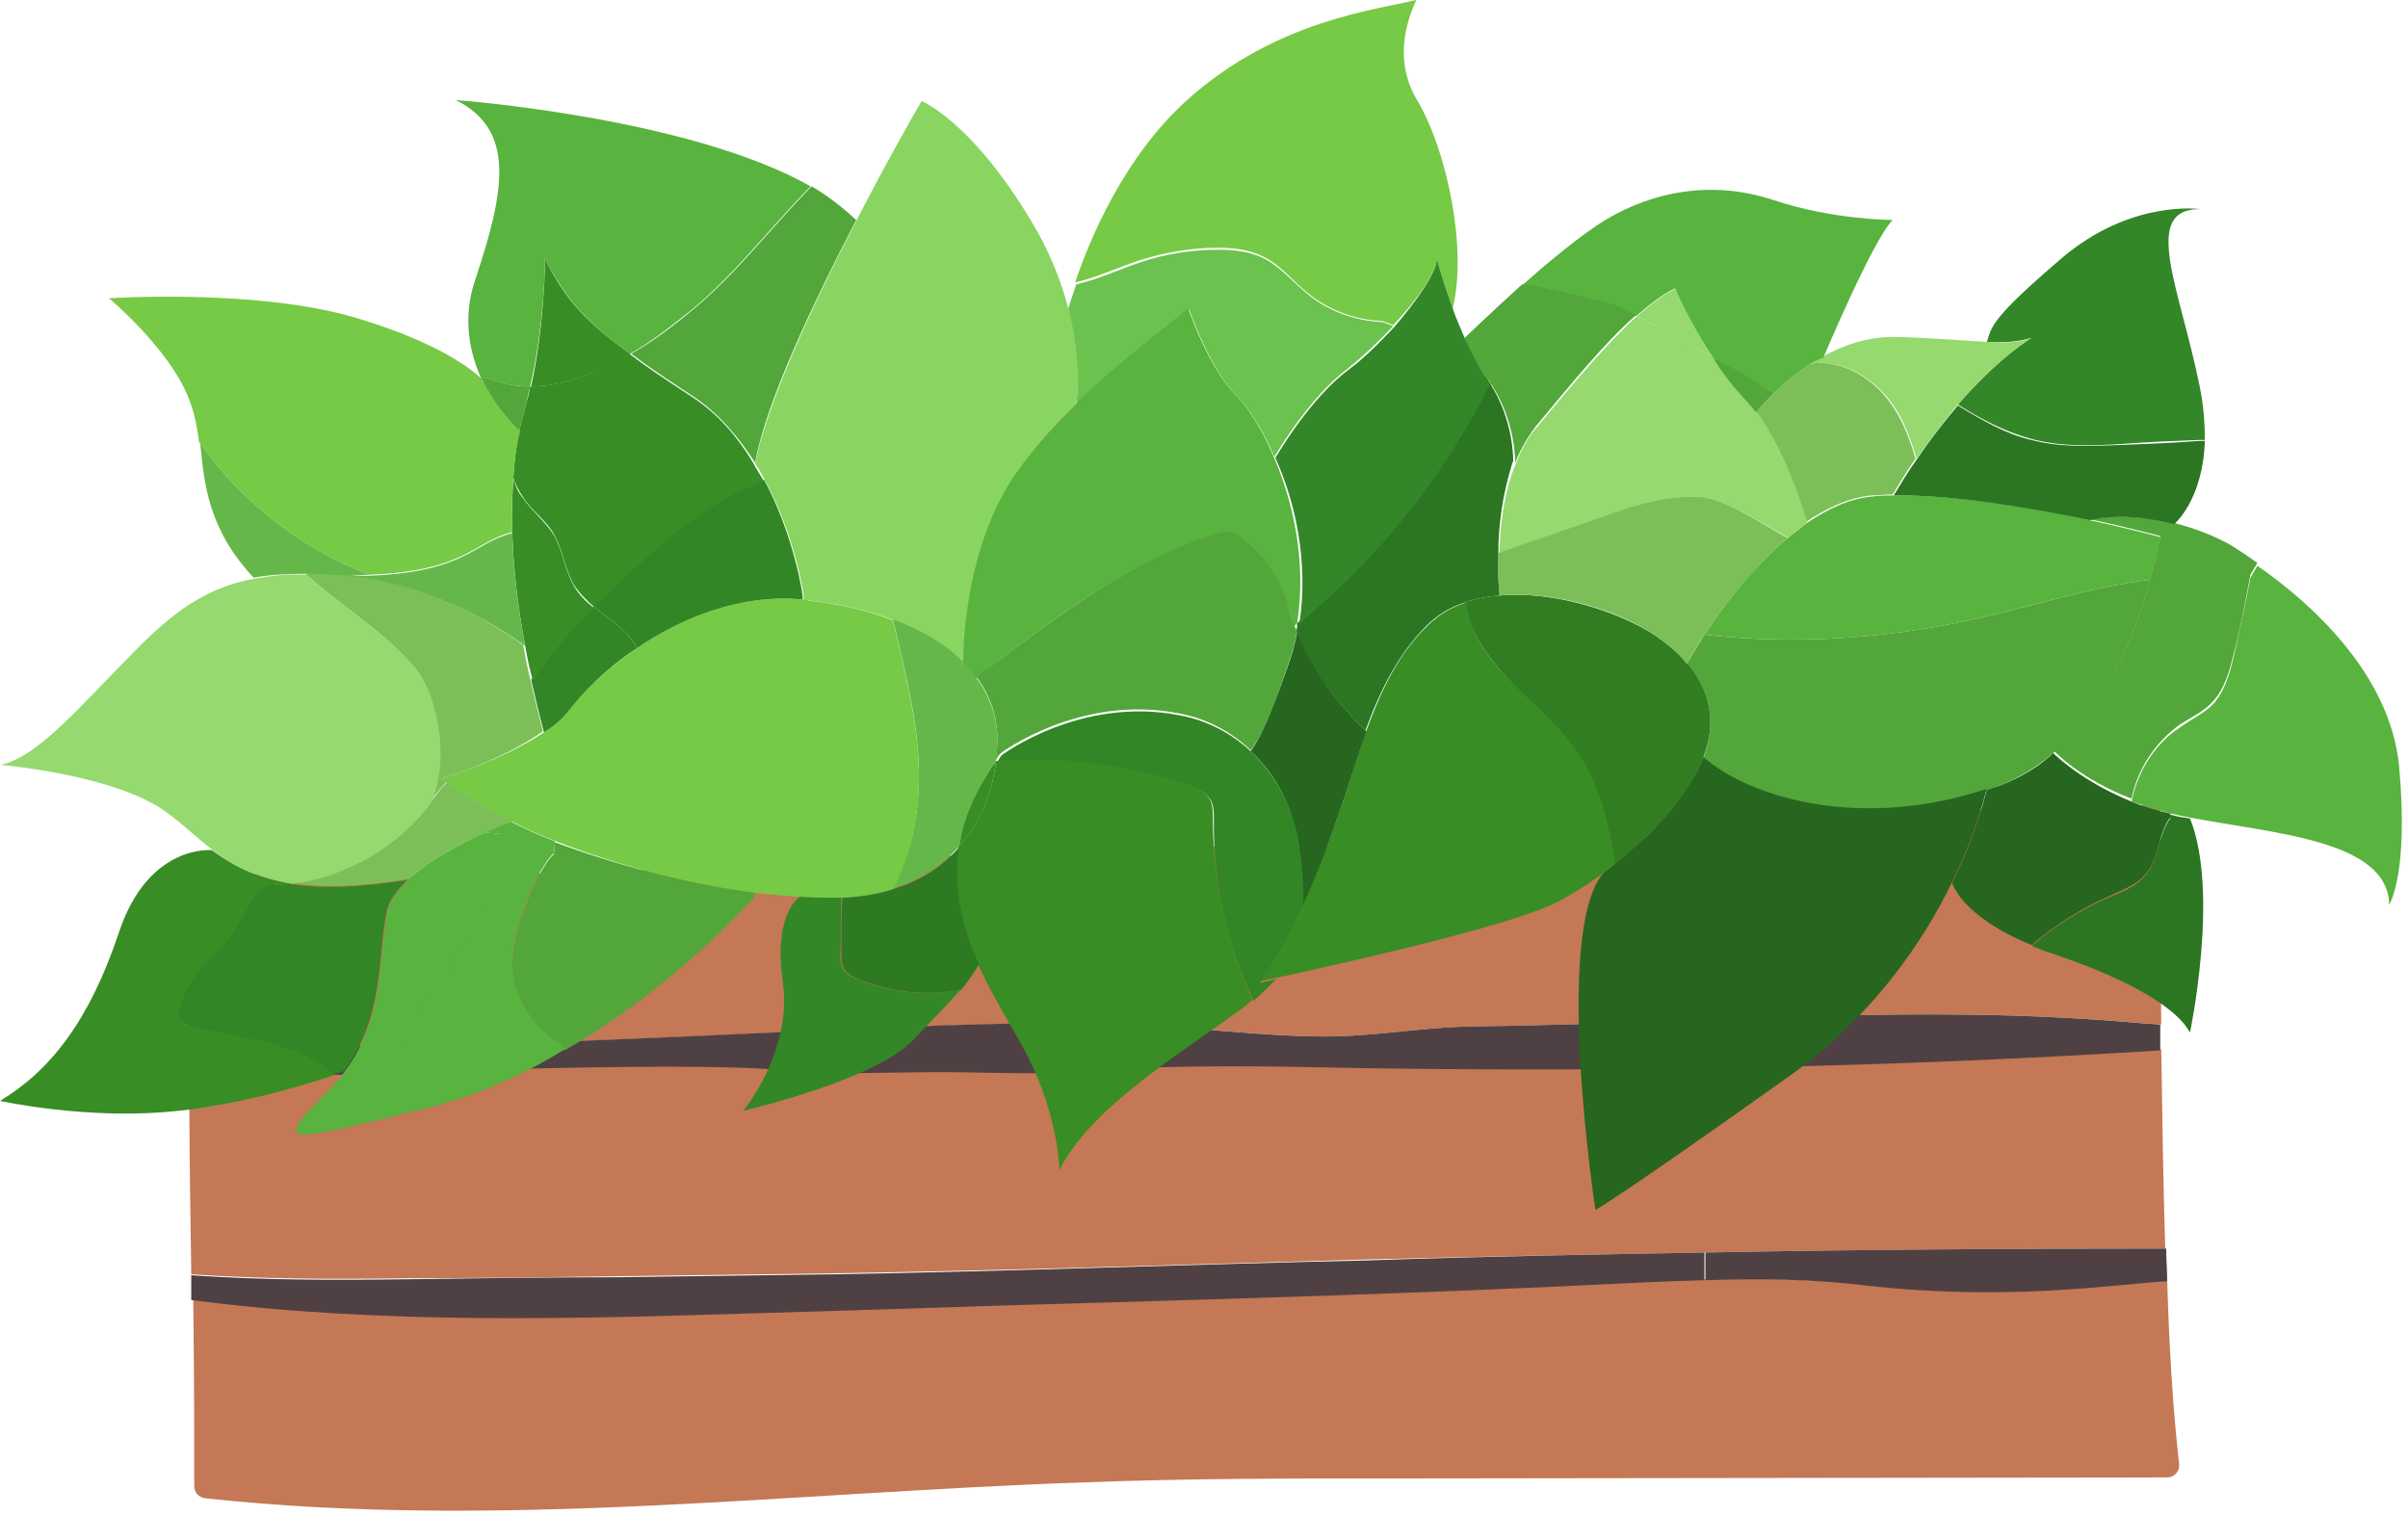 <svg viewBox="0 0 243 153" fill="none" xmlns="http://www.w3.org/2000/svg">
<path d="M219.9 147.7C220 148.5 219.4 149.1 218.7 149.1L140.5 149.2C130.1 149.2 119.7 149.2 109.4 149.6C79.8 150.6 50.1 154.4 20.7 151.2C20 151.1 19.6 150.6 19.6 149.9C19.6 145.5 19.6 138.7 19.5 131.1C38.7 133.6 58.2 133 77.5 132.4C88.3 132.1 99.1 131.7 109.9 131.4C127.4 130.9 143.4 130.4 160.2 129.6C164.2 129.4 168.2 129.2 172.2 129.1C177.8 129 183.4 129.1 189 129.7C195.5 130.5 202.6 130.5 209.1 130C212.4 129.8 215.6 129.4 218.7 129.2C218.9 136.1 219.3 142.5 219.9 147.7Z" fill="#C47855"/>
<path d="M218.1 105.9C218.2 112.6 218.3 119.4 218.5 126C203 126 187.5 126.1 172 126.4C160.7 126.6 149.3 126.8 138 127.1C120.1 127.6 102.2 128.2 84.2 128.5C76.8 128.6 69.4 128.7 62.1 128.8C55.1 128.9 48.2 129 41.2 129C33.9 129.1 26.6 129.1 19.3 128.6C19.2 122.1 19.1 115.2 19.1 108.8C34.2 108.1 68.6 106.7 79 107.7C84.2 108.2 89.7 108 95 107.9C99.9 107.9 104.5 108.2 109.3 107.8C118.8 107.1 128.4 107.4 138 107.5C164.7 108.2 191.4 107.6 218.1 105.9Z" fill="#C47855"/>
<path d="M218 81.3C218 87.5 218 95.2 218.1 103.4C217.2 103.3 216.4 103.3 215.5 103.2C193.1 101.3 176 103.2 148.2 103.6C143.4 103.7 138.6 104.6 133.9 104.6C127.5 104.6 121.1 103.7 114.7 103.4C93.7 102.4 43.2 107.4 19.2 104.7C19.1 98.3 19.1 92.7 19.1 89.1L19.2 87.9C54.1 89.7 89.1 85.9 124.1 85.4C136.4 85.2 148.7 85.5 161 84.9C179.9 83.9 199 80.9 218 81.3Z" fill="#C47855"/>
<path d="M188.9 129.8C183.3 129.1 177.7 129 172.1 129.2V126.4C187.6 126.1 203.1 126 218.6 126C218.6 127.1 218.7 128.2 218.7 129.3C215.6 129.5 212.4 129.9 209.1 130.1C202.4 130.6 195.4 130.5 188.9 129.8Z" fill="#4F4143"/>
<path d="M172 126.4V129.2C168 129.3 164 129.5 160 129.7C143.2 130.5 127.2 131 109.7 131.5C98.9 131.8 88.1 132.2 77.3 132.5C58 133.1 38.5 133.7 19.3 131.2C19.3 130.4 19.3 129.6 19.3 128.7C26.6 129.2 33.9 129.2 41.2 129.1C48.2 129 55.1 128.9 62.1 128.9C69.5 128.8 76.9 128.7 84.2 128.6C102.1 128.3 120.1 127.6 138 127.2C149.4 126.8 160.7 126.6 172 126.4Z" fill="#4F4143"/>
<path d="M19.1 104.7C43.2 107.4 93.7 102.3 114.6 103.4C121 103.7 127.4 104.6 133.8 104.6C138.6 104.6 143.4 103.7 148.1 103.6C175.9 103.2 193 101.3 215.4 103.2C216.3 103.3 217.1 103.3 218 103.4C218 104.3 218 105.1 218 106C191.4 107.7 164.6 108.2 137.9 107.8C128.3 107.6 118.8 107.4 109.2 108.1C104.3 108.5 99.7 108.2 94.9 108.2C89.6 108.2 84.1 108.5 78.9 108C68.5 107 34.1 108.4 19 109.1C19.1 107.5 19.1 106.1 19.1 104.7Z" fill="#4F4143"/>
<path d="M222 39.1C222.4 41.1 222.5 42.9 222.5 44.4H221.9C219.3 44.5 216.8 44.6 214.2 44.8C211.1 45 208 45.1 205 44.3C202.4 43.6 199.9 42.3 197.7 40.9L197.6 40.8C201.7 36.1 204.7 34.3 205 34.1C203.6 34.5 202.3 34.6 200.5 34.5C201 32.9 201 32.1 208 26.1C215 20.1 222 21.1 222 21.1C216 21.1 220 29.1 222 39.1Z" fill="#338728"/>
<path d="M221 82.5C220.3 82.4 219.6 82.2 219 82.1C217.6 81.7 216.3 81.3 215.1 80.9C215.7 77.9 217.4 75.1 220 73.4C221.1 72.6 222.4 72 223.3 71.1C224.5 69.8 225 68 225.4 66.3C226 63.6 226.6 61 227.1 58.3L227.8 57.1C233.3 60.9 241.2 68.1 242.1 77.3C243.1 88.3 241.1 91.3 241.1 91.3C241 84.7 229.1 84.1 221 82.5Z" fill="#59B33F"/>
<path d="M219 82.6V82.2C219.6 82.4 220.3 82.5 221 82.6C224 90 221 104.2 221 104.2C220.7 103.7 220.3 103.1 219.5 102.4C217.5 100.6 213.6 98.4 207 96.2C206.3 96 205.7 95.7 205.1 95.5L205.2 95.3C207.4 93.4 210 91.8 212.7 90.6C214.2 90 215.7 89.4 216.7 88.1C217.9 86.5 217.8 84.2 219 82.6Z" fill="#2C7523"/>
<path d="M215.1 80.9C216.3 81.4 217.6 81.8 219 82.1V82.5C217.8 84.1 217.9 86.4 216.7 88C215.7 89.3 214.2 89.8 212.7 90.5C210 91.7 207.5 93.3 205.2 95.2L205.1 95.4C197.9 92.5 197 89.1 197 89.1C199.6 83.8 200.4 79.9 200.5 79.7C201 79.5 201.5 79.4 202 79.2C204 78.4 205.7 77.4 207.2 76C207.4 76.2 210 78.8 215.1 80.9Z" fill="#26661E"/>
<path d="M207.2 76C205.7 77.3 203.9 78.4 202 79.2C201.5 79.4 201 79.6 200.5 79.7C188.1 83.9 176.7 80.6 171.9 76.5C173.1 73.3 172.9 70 170.2 67C170.2 67 170.9 65.8 172.1 63.9L172.4 64.1C181 65 189.7 64.5 198.2 62.7C204.5 61.4 210.6 59.3 217 58.5C215.7 63.2 212.9 71.1 207.2 76Z" fill="#52A63A"/>
<path d="M217 58.4C217.7 55.8 218 54.1 218 54.1C218 54.1 215.1 53.3 210.9 52.4C212.8 52 216 52 219.5 52.8C221.4 53.3 223.3 54 225.1 55C225.9 55.5 226.8 56.1 227.8 56.8L227.1 58C226.6 60.7 226.1 63.4 225.4 66C225 67.7 224.5 69.5 223.3 70.8C222.4 71.8 221.1 72.4 220 73.1C217.5 74.9 215.7 77.6 215.1 80.6C209.9 78.6 207.4 75.9 207.2 75.7C212.9 71.1 215.7 63.2 217 58.4Z" fill="#52A63A"/>
<path d="M210.9 52.5C215.1 53.4 218 54.2 218 54.2C218 54.2 217.7 55.9 217 58.5C210.6 59.3 204.5 61.4 198.2 62.7C189.8 64.5 181 65 172.4 64.1L172.1 63.9C173.9 61.2 176.8 57.3 180.4 54.3C181 53.8 181.7 53.3 182.3 52.8C184.4 51.4 186.6 50.3 189 50.1C189.7 50 190.4 50 191.1 50C197.1 49.9 205.2 51.2 210.9 52.5Z" fill="#59B33F"/>
<path d="M200.5 34.5C202.3 34.6 203.6 34.6 205 34.1C204.7 34.3 201.7 36.1 197.6 40.8C196.3 42.3 194.9 44.2 193.4 46.3C192.7 43.8 191.7 41.3 189.9 39.5C188.1 37.6 185.4 36.3 182.8 36.7C183.2 36.4 183.7 36.2 184.1 35.9C186.1 34.8 188.5 34 191.1 34C195.4 34.1 198.3 34.4 200.5 34.5Z" fill="#95D96F"/>
<path d="M179 39.7C179.9 38.8 181.2 37.7 182.7 36.7C185.3 36.3 188 37.6 189.8 39.5C191.6 41.4 192.6 43.8 193.3 46.3C192.5 47.4 191.8 48.6 191 49.9C190.2 49.9 189.5 50 188.9 50C186.6 50.2 184.3 51.3 182.2 52.7C182.1 52.3 180.3 45.7 177.1 41.5C177.4 41.5 178 40.7 179 39.7Z" fill="#7CBF58"/>
<path d="M210.9 52.5C205.2 51.3 197.1 49.9 191.1 50C191.9 48.7 192.6 47.5 193.4 46.4C194.9 44.2 196.3 42.4 197.6 40.9L197.7 41C200 42.4 202.4 43.8 205 44.4C208 45.2 211.1 45 214.2 44.9C216.8 44.8 219.3 44.7 221.9 44.5H222.5C222.3 50.5 219.4 52.9 219.4 52.9C216 52 212.8 52 210.9 52.5Z" fill="#2C7523"/>
<path d="M182.7 36.7C181.2 37.7 179.9 38.8 179 39.7C177.4 38.7 175.1 37.4 172.8 36C170.5 32.6 169 29.1 169 29.1C167.8 29.7 166.5 30.7 165.1 31.9C163.7 31.2 162.8 30.8 162.5 30.7C159.7 30.1 156.9 29.4 154.2 28.8H153.6C156.4 26.3 159.7 23.6 162 22.2C167 19.2 173 18.2 179 20.2C185 22.2 191 22.2 191 22.2C189 24.2 184 36.1 184 36.1C183.6 36.2 183.2 36.5 182.7 36.7Z" fill="#59B33F"/>
<path d="M177.3 41.6C180.4 45.8 182.3 52.4 182.4 52.8C181.7 53.2 181.1 53.7 180.5 54.3C177.1 52.4 173.9 50.2 171.1 50.1C168.4 50.1 165.6 50.8 163.1 51.7C159.2 53.1 155.2 54.4 151.3 55.8C151.4 53.2 151.7 49.8 153 46.7C153.5 45.4 154.2 44.1 155.1 43.1C158.6 38.9 162.1 34.7 165.2 31.9C167.2 32.9 170.1 34.5 172.8 36C173.7 37.4 174.8 38.9 176 40.1C176.4 40.5 176.9 41 177.3 41.6Z" fill="#95D96F"/>
<path d="M172.8 36C175.2 37.3 177.5 38.7 179 39.7C178 40.7 177.3 41.5 177.2 41.6C176.8 41.1 176.4 40.6 175.9 40.1C174.8 38.9 173.7 37.5 172.8 36Z" fill="#52A63A"/>
<path d="M172.8 36C170 34.5 167.2 32.9 165.2 31.9C166.6 30.7 167.9 29.7 169.1 29.1C169 29.1 170.5 32.6 172.8 36Z" fill="#95D96F"/>
<path d="M170.2 66.9C172.9 70 173.1 73.3 171.9 76.4C170.4 80.5 166.5 84.4 162.9 87.2C162.3 83.3 161.4 79.5 159.3 76.2C157.5 73.5 155.1 71.5 152.8 69.2C150.6 66.9 148.5 64.3 147.9 61.2L147.8 60.8C148.9 60.4 150.1 60.2 151.3 60.1C156.8 59.6 163.3 61.7 167 64.1C168.3 65 169.4 65.9 170.2 66.9Z" fill="#327D21"/>
<path d="M161 122.1C161 122.1 156.7 94.1 161.8 88.1C162.2 87.8 162.6 87.5 162.9 87.2C166.5 84.4 170.3 80.5 171.9 76.4C176.7 80.6 188 83.8 200.5 79.6C200.4 79.8 199.6 83.7 197 89C194.1 95 188.9 102.8 180 109C163 121.1 161 122.1 161 122.1Z" fill="#26661E"/>
<path d="M161.8 88.1C159.9 89.5 158.2 90.5 157 91.1C152 93.6 134.2 97.5 128.7 98.7C130.6 96.3 131.4 93.9 131.5 91.2C134.5 84.8 136.1 78.9 137.9 73.7C139.4 69.6 141.1 66 144.1 63.1C145.2 62 146.5 61.3 147.9 60.8L148 61.2C148.5 64.3 150.6 67 152.9 69.2C155.1 71.5 157.6 73.5 159.4 76.2C161.5 79.4 162.4 83.3 163 87.2C162.6 87.5 162.2 87.8 161.8 88.1Z" fill="#388D25"/>
<path d="M167 64.1C163.3 61.6 156.9 59.6 151.3 60.1V59.8C151.3 59.8 151.1 58.2 151.2 55.8C155.1 54.4 159.1 53.1 163 51.7C165.5 50.8 168.3 50.1 171 50.1C173.8 50.1 177 52.4 180.4 54.3C176.9 57.3 173.9 61.2 172.1 63.9C170.9 65.7 170.2 67 170.2 67C169.4 65.9 168.3 65 167 64.1Z" fill="#7CBF58"/>
<path d="M152.9 46.7C152.9 46.7 153 42.6 150.5 38.8C150.4 38.6 150.2 38.3 150 38.1C149.2 37 148.4 35.6 147.8 34.1C147.8 34.1 150.4 31.6 153.6 28.7H154.2C157 29.3 159.8 30 162.5 30.6C162.8 30.7 163.8 31.1 165.1 31.8C161.9 34.6 158.5 38.8 155 43C154.1 44.2 153.4 45.4 152.9 46.7Z" fill="#52A63A"/>
<path d="M151.2 55.8C151.1 58.1 151.3 59.8 151.3 59.8V60.1C150.1 60.2 148.9 60.4 147.8 60.8C146.3 61.3 145 62.1 144 63.1C141.1 66 139.3 69.6 137.8 73.7C134.8 70.9 132.4 67.5 130.8 63.7C130.9 63.4 130.9 63.2 130.9 62.9C131.9 61.9 132.9 61 134 60C140.6 54 146.2 46.8 150.1 38.7L150.3 38.6C152.8 42.4 152.7 46.5 152.7 46.5C151.6 49.8 151.2 53.2 151.2 55.8Z" fill="#2C7523"/>
<path d="M143 10.1C146 15.1 148.1 25.1 146.6 31.1C145.6 28.4 145 26.1 145 26.1C145 27.3 143.1 30.2 140.6 32.8L139.5 32.4C136.8 32.3 134.1 31.3 132 29.6C130.5 28.4 129.3 26.8 127.5 25.9C126.1 25.2 124.5 25 122.9 25C120.2 25 117.4 25.5 114.9 26.3C112.8 27 110.7 28 108.5 28.5C109.9 24.3 113.4 15.8 119.9 10C128.9 2 138.9 1 142.9 0C143 0.1 140 5.1 143 10.1Z" fill="#76CA45"/>
<path d="M145 26.1C145 26.1 145.6 28.4 146.6 31.1C146.9 32.1 147.4 33.1 147.8 34.1C148.5 35.6 149.2 37 150 38.1C150.2 38.3 150.3 38.6 150.5 38.8L150.3 38.9C146.3 46.9 140.8 54.2 134.2 60.2C133.2 61.1 132.1 62 131.1 63.1C132.1 56.7 130.7 50.6 128.7 46.2C128.9 45.9 132.2 40.2 136.1 37.3C137.6 36.2 139.2 34.6 140.7 33C143.1 30.2 145 27.4 145 26.1Z" fill="#338728"/>
<path d="M139.5 32.5L140.6 32.9C139.1 34.5 137.5 36 136 37.2C132.1 40.1 128.8 45.8 128.6 46.1C127.4 43.3 126 41.2 125 40.2C122 37.2 120 31.2 120 31.2C118.6 32.6 113.6 36.1 108.6 40.9C108.6 40.9 109.2 36.9 107.8 31.2C107.8 31.1 108.1 30.2 108.6 28.7C110.8 28.2 112.9 27.2 115 26.5C117.6 25.6 120.3 25.2 123 25.2C124.6 25.2 126.2 25.4 127.6 26.1C129.3 27 130.6 28.6 132.1 29.8C134.1 31.4 136.8 32.4 139.5 32.5Z" fill="#6CC24E"/>
<path d="M131 85.1C130.4 81.3 128.7 78.1 126.2 75.8C127 74.8 128.1 72.5 130 67.1C130.4 66 130.7 64.9 130.9 63.8C132.5 67.6 134.9 71 137.9 73.8C136.1 78.9 134.5 84.8 131.5 91.3C131.5 89.3 131.3 87.3 131 85.1Z" fill="#26661E"/>
<path d="M129.7 60.6C128.9 58.3 127.5 56.1 125.5 54.6C125.1 54.3 124.6 53.9 124 53.8C123.4 53.7 122.8 53.9 122.2 54.1C113.8 56.8 106.5 62.3 99.5 67.6C99.1 67.9 98.8 68.2 98.5 68.5C98.1 67.9 97.6 67.4 97.1 66.8C97.1 66.8 96.9 55.1 102.9 47.1C104.6 44.8 106.6 42.7 108.5 40.8C113.4 36 118.4 32.5 119.9 31.1C119.9 31.1 121.9 37.1 124.9 40.1C125.9 41.1 127.3 43.2 128.5 46C130.4 50.4 131.9 56.5 130.9 62.9C130.8 63 130.7 63.1 130.6 63.2C130.3 62.4 130 61.5 129.7 60.6Z" fill="#59B33F"/>
<path d="M131.5 91.2C131.4 93.9 130.7 96.4 128.7 98.7C127.6 98.9 127 99.1 127 99.1C128.8 96.4 130.3 93.8 131.5 91.2Z" fill="#388D25"/>
<path d="M107.8 31.1C109.3 36.8 108.6 40.8 108.6 40.8C106.6 42.7 104.7 44.8 103 47.1C97 55.1 97.2 66.8 97.2 66.8C95.3 65 92.8 63.6 90.2 62.6C87.4 61.5 84.4 60.9 81.6 60.6C81.4 60.6 81.2 60.6 81.1 60.5V60.1C81.1 60.1 80.3 54.2 77.2 48.5C76.9 47.9 76.6 47.3 76.2 46.8C77.4 40.6 82.2 30.4 86.4 22.3C89.9 15.5 93 10.2 93 10.2C93 10.2 98 12.2 104 22.2C105.9 25.3 107.1 28.4 107.8 31.1Z" fill="#8AD561"/>
<path d="M126.5 101C123.8 95.3 122.4 89.1 122.5 82.8C122.5 82.2 122.5 81.6 122.3 81C121.9 80 120.7 79.5 119.7 79.2C113.6 77.2 107 76.4 100.6 76.9C100.8 76.7 100.9 76.4 101.1 76.2C101.1 76.2 109.1 70.2 119.1 72.2C121.8 72.7 124.3 74 126.3 75.9C128.7 78.2 130.5 81.4 131.1 85.2C131.4 87.4 131.6 89.4 131.5 91.3C130.3 93.9 128.9 96.5 127.1 99.2C127.1 99.2 127.7 99.1 128.8 98.8C128.1 99.5 127.4 100.2 126.5 101Z" fill="#328626"/>
<path d="M98.6 68.5C100.2 70.7 101 73.3 100.5 76.6C100.5 76.6 100.5 76.7 100.5 76.8C98.4 79.8 97.3 82.7 96.8 85.4C95.3 87.1 93.2 88.7 90.2 89.6C94.8 79.9 92.1 71.2 90.1 62.5C92.8 63.5 95.3 64.9 97.1 66.7C97.7 67.4 98.2 67.9 98.6 68.5Z" fill="#66B74A"/>
<path d="M130.7 63.3C130.8 63.5 130.8 63.6 130.9 63.7C130.7 64.8 130.4 65.9 130 67C128.2 72.4 127 74.8 126.2 75.7C124.2 73.8 121.7 72.5 119 72C109 70 101 76 101 76C100.8 76.2 100.6 76.5 100.5 76.7C100.5 76.6 100.5 76.5 100.5 76.5C101 73.2 100.2 70.6 98.6 68.4C98.8 68 99.2 67.7 99.6 67.5C106.7 62.2 113.9 56.7 122.3 54C122.9 53.8 123.5 53.6 124.1 53.7C124.7 53.8 125.1 54.1 125.6 54.5C127.5 56.1 129 58.2 129.8 60.5C130 61.5 130.3 62.4 130.7 63.3Z" fill="#52A63A"/>
<path d="M100.5 76.8C107 76.3 113.5 77.1 119.6 79.1C120.6 79.4 121.8 79.9 122.2 80.9C122.4 81.5 122.4 82.1 122.4 82.7C122.4 89 123.8 95.2 126.4 100.9C125.9 101.3 125.5 101.7 124.9 102.1C117.9 107.1 109.9 112.1 106.9 118.1C106.9 118.1 106.9 112.1 102.9 105.1C101.6 102.8 100 100.2 98.7 97.3C97.1 93.8 96.1 89.8 96.7 85.5C99.9 82 100.4 77.8 100.5 76.8Z" fill="#388D25"/>
<path d="M100.5 76.8C100.4 77.8 99.9 82 96.8 85.4C97.2 82.7 98.4 79.8 100.5 76.8Z" fill="#388D25"/>
<path d="M90.2 89.7C93.2 88.8 95.3 87.2 96.8 85.5C96.1 89.8 97.2 93.8 98.8 97.3C98.3 98.2 97.7 99 97 99.9C93.6 100.5 90.1 100.2 86.8 98.9C86.1 98.6 85.4 98.3 85.1 97.6C84.9 97.2 84.9 96.7 84.9 96.2C84.9 94.4 84.9 92.5 85 90.7V90.6C86.9 90.5 88.7 90.2 90.2 89.7Z" fill="#2E7A23"/>
<path d="M45 79C44.8 78.9 44.6 78.7 44.5 78.6C44.5 78.6 50.8 76.7 54.9 73.9C55.9 73.2 56.9 72.4 57.5 71.6C58.7 69.9 61.1 67.6 64.3 65.4C68.7 62.4 74.5 59.9 81 60.5C81.2 60.5 81.4 60.5 81.5 60.6C84.3 60.9 87.3 61.5 90.1 62.6C92.1 71.3 94.8 80 90.2 89.7C88.7 90.2 86.9 90.5 84.9 90.6C84.8 90.6 84.6 90.6 84.5 90.6C83.3 90.6 82 90.6 80.7 90.5C79.3 90.4 77.8 90.3 76.2 90.1C69.7 89.3 62.5 87.4 56.1 84.9C54.5 84.3 53 83.6 51.6 82.9C49.1 81.7 46.9 80.4 45 79Z" fill="#76CA45"/>
<path d="M86.4 22.2C82.2 30.3 77.3 40.5 76.2 46.7C74.6 44.2 72.6 41.8 70.1 40.1C67.5 38.4 65.4 37 63.7 35.7C66 34.4 68.2 32.7 70.1 31.1C74.3 27.6 78 22.8 81.8 18.9L81.9 18.8C83.6 19.8 85.1 21 86.4 22.2Z" fill="#52A63A"/>
<path d="M80.7 90.5C82 90.6 83.3 90.6 84.5 90.6C84.6 90.6 84.8 90.6 84.9 90.6V90.7C84.9 92.5 84.9 94.4 84.8 96.2C84.8 96.7 84.8 97.2 85 97.6C85.3 98.3 86 98.6 86.7 98.9C89.9 100.2 93.5 100.5 96.9 99.9C95.8 101.2 94.3 102.7 92 105.1C88 109.1 75 112.1 75 112.1C75 112.1 80 106.1 79 99.1C78 92.3 80.6 90.6 80.7 90.5Z" fill="#338727"/>
<path d="M81 60.1V60.5C74.6 59.9 68.7 62.4 64.3 65.4C63.3 63.6 61.5 62.5 59.9 61.2C60.4 60.7 61 60.2 61.5 59.6C66.1 55.3 70.8 50.9 76.6 48.6L77.1 48.4C80.2 54.2 81 60.1 81 60.1Z" fill="#328626"/>
<path d="M76.2 90.1L76.1 90.6C70.8 96.3 64.2 101.8 57 106L56.7 105.5C53.9 104 51.9 100.9 51.7 97.7C51.5 94.5 54.3 87.5 55.9 86.2L56 85C62.5 87.4 69.7 89.3 76.2 90.1Z" fill="#52A63A"/>
<path d="M76.7 48.7C70.8 50.9 66.1 55.4 61.6 59.7C61.1 60.2 60.5 60.7 60 61.3C59.2 60.6 58.5 59.9 57.9 59C57 57.4 56.8 55.5 55.9 53.9C55.1 52.5 53.7 51.6 52.8 50.2C52.4 49.6 52 48.9 51.8 48.2C51.9 46.5 52.1 45 52.4 43.5C52.6 42.7 52.8 41.8 53 41.1C53.2 40.4 53.4 39.7 53.5 39C56.9 39 60.3 37.6 63.5 35.7C65.2 37 67.3 38.4 69.9 40.1C72.5 41.8 74.5 44.2 76 46.7C76.3 47.3 76.7 47.9 77 48.4L76.7 48.7Z" fill="#388D25"/>
<path d="M59.9 61.2C61.5 62.5 63.3 63.6 64.3 65.4C61.1 67.5 58.8 69.9 57.5 71.6C56.9 72.4 56 73.2 54.9 73.9C54.4 72.1 54 70.3 53.6 68.6C55.3 65.8 57.5 63.5 59.9 61.2Z" fill="#328626"/>
<path d="M55 26.1C57.1 30.4 59.3 32.6 63.6 35.7C60.4 37.6 56.9 39 53.6 39C55 32.6 55 26.1 55 26.1Z" fill="#388D25"/>
<path d="M53 65.2C52.2 61 51.8 57.1 51.7 53.8C51.6 51.8 51.7 50 51.8 48.3C52 49 52.3 49.7 52.8 50.3C53.7 51.6 55 52.6 55.9 54C56.8 55.6 57 57.5 57.9 59.1C58.4 60 59.1 60.7 60 61.4C57.7 63.6 55.4 66 53.8 68.8C53.4 67.4 53.2 66.3 53 65.2Z" fill="#388D25"/>
<path d="M49 38.1C50.5 38.7 52 39 53.5 39C53.3 39.7 53.2 40.4 53 41.1C52.8 41.9 52.6 42.7 52.4 43.5C52.4 43.5 50.2 41.6 48.6 38.3V38.2L49 38.1Z" fill="#52A63A"/>
<path d="M51.8 48.2C51.7 49.9 51.6 51.8 51.7 53.7C47.7 54.7 47.1 57.6 37.3 58C30.5 55.4 24.4 50.7 20.2 44.7H20.1C19.9 43.1 19.6 41.5 19 40.1C17 35.1 11 30.1 11 30.1C11 30.1 26 29.1 36 32.1C45.7 35 48.5 38.2 48.7 38.3C50.2 41.5 52.5 43.5 52.5 43.5C52.1 45 51.9 46.5 51.8 48.2Z" fill="#76CA45"/>
<path d="M48.9 84L51 84.2C50.7 87.2 49.8 90.1 48.4 92.8C46.7 96 44.4 98.8 42.5 101.9C40.6 105 39.1 108.5 39.4 112.1L39.6 112.7C28.9 115.2 27.5 115.7 33.1 110.1C33.8 109.4 34.3 108.8 34.8 108.1C38.9 102.6 38.2 96.6 39.1 92.1C39.3 90.9 40.2 89.8 41.3 88.7C43.4 86.7 46.6 85.1 48.9 84Z" fill="#59B33F"/>
<path d="M48.6 38.3C47.4 35.6 46.6 32.1 48 28.1C51 19.1 52 13.1 46 10.1C46 10.1 69.4 11.8 81.8 18.8L81.7 18.9C77.9 22.8 74.2 27.6 70 31.1C68 32.7 65.9 34.4 63.6 35.7C59.3 32.6 57.2 30.4 55 26.1C55 26.1 55 32.6 53.5 39C52 39 50.4 38.7 49 38.1L48.6 38.3Z" fill="#59B33F"/>
<path d="M45 79C44.5 79.5 44 80.1 43.6 80.7C43.6 80.7 43.6 80.8 43.5 80.8C45.6 75.2 43.3 69.6 42.6 68.5C41.8 67.1 40.5 65.9 39.3 64.8C37.2 62.9 33.1 60 30.9 58V57.8C32.1 57.8 33.5 57.9 34.9 58C44.9 59 52.8 65.1 52.8 65.1C53 66.2 53.2 67.3 53.5 68.5C53.9 70.2 54.3 72 54.8 73.8C50.8 76.7 44.5 78.6 44.5 78.6C44.7 78.7 44.9 78.9 45 79Z" fill="#7CBF58"/>
<path d="M42 112.1C41.1 112.3 40.3 112.5 39.5 112.7L39.3 112.1C39 108.5 40.5 105 42.4 101.9C44.3 98.8 46.7 96 48.3 92.8C49.7 90.1 50.6 87.2 50.9 84.2L48.8 84C50.4 83.3 51.5 82.9 51.5 82.9C52.9 83.6 54.4 84.3 56 84.9L55.9 86.1C54.3 87.4 51.4 94.4 51.7 97.6C51.9 100.8 53.9 103.9 56.7 105.4L57 105.9C52.3 108.8 47.2 110.9 42 112.1Z" fill="#59B33F"/>
<path d="M37.3 58.1C47.1 57.7 47.7 54.8 51.7 53.8C51.8 57.2 52.2 61 53 65.2C53 65.2 45.1 59.1 35.1 58.1C35.8 58.1 36.6 58.1 37.3 58.1Z" fill="#66B74A"/>
<path d="M43.6 80.8C44.1 80.1 44.5 79.5 45.1 79C47 80.4 49.2 81.7 51.7 82.9C51.7 82.9 50.6 83.3 49 84C46.7 85 43.5 86.7 41.3 88.7C36.3 89.5 32.5 89.6 29.5 89.1C35 88.4 40.2 85.4 43.6 80.8Z" fill="#7CBF58"/>
<path d="M31 58.1C33.1 60 37.2 62.9 39.4 64.9C40.6 66 41.9 67.1 42.7 68.6C43.4 69.7 45.7 75.3 43.6 80.9C40.3 85.4 35 88.5 29.5 89.2C25.9 88.6 23.5 87.4 21.5 85.8C19.9 84.6 18.6 83.3 17.1 82.2C12.1 78.2 0.1 77.2 0.1 77.2C4.1 76.2 8.1 71.2 14.1 65.2C17.9 61.4 21.2 59.2 25.7 58.4C27.3 58.1 29.1 57.9 31.1 58V58.1H31Z" fill="#95D96F"/>
<path d="M39 92.1C38.1 96.5 38.8 102.6 34.7 108.1C34.7 108.1 34.3 108.2 33.6 108.5V108.4C29.7 104.9 24 105 19 103.5C18.7 103.4 18.3 103.3 18.1 103C17.9 102.7 18 102.3 18 102C18.5 99.2 20.6 97.1 22.6 95.2C24.2 93.6 25.7 88.6 27.9 89.2V89.3C28.4 89.3 28.8 89.2 29.3 89.2C32.3 89.7 36.1 89.6 41.1 88.8C40.1 89.8 39.2 90.9 39 92.1Z" fill="#328626"/>
<path d="M21.4 85.8C23.4 87.3 25.8 88.6 29.4 89.2C28.9 89.3 28.5 89.3 28 89.3V89.2C25.8 88.6 24.3 93.6 22.7 95.2C20.7 97.2 18.6 99.3 18.1 102C18 102.3 18 102.7 18.2 103C18.4 103.3 18.7 103.4 19.1 103.5C24.1 104.9 29.8 104.9 33.7 108.4V108.5C31.6 109.2 26.7 110.8 20.9 111.7C20 111.9 19 112 18 112.1C9 113.1 0 111.1 0 111.1C5 108.1 9 103.1 12 94.1C15 85.1 21.4 85.8 21.4 85.8Z" fill="#388D25"/>
<path d="M20.2 44.7C24.4 50.7 30.5 55.4 37.3 58C36.6 58 35.8 58.1 35 58.1C33.6 58 32.2 57.9 31 57.9C29 57.9 27.2 58 25.6 58.3C21 53.4 20.6 48.8 20.2 44.7Z" fill="#66B74A"/>
</svg>

